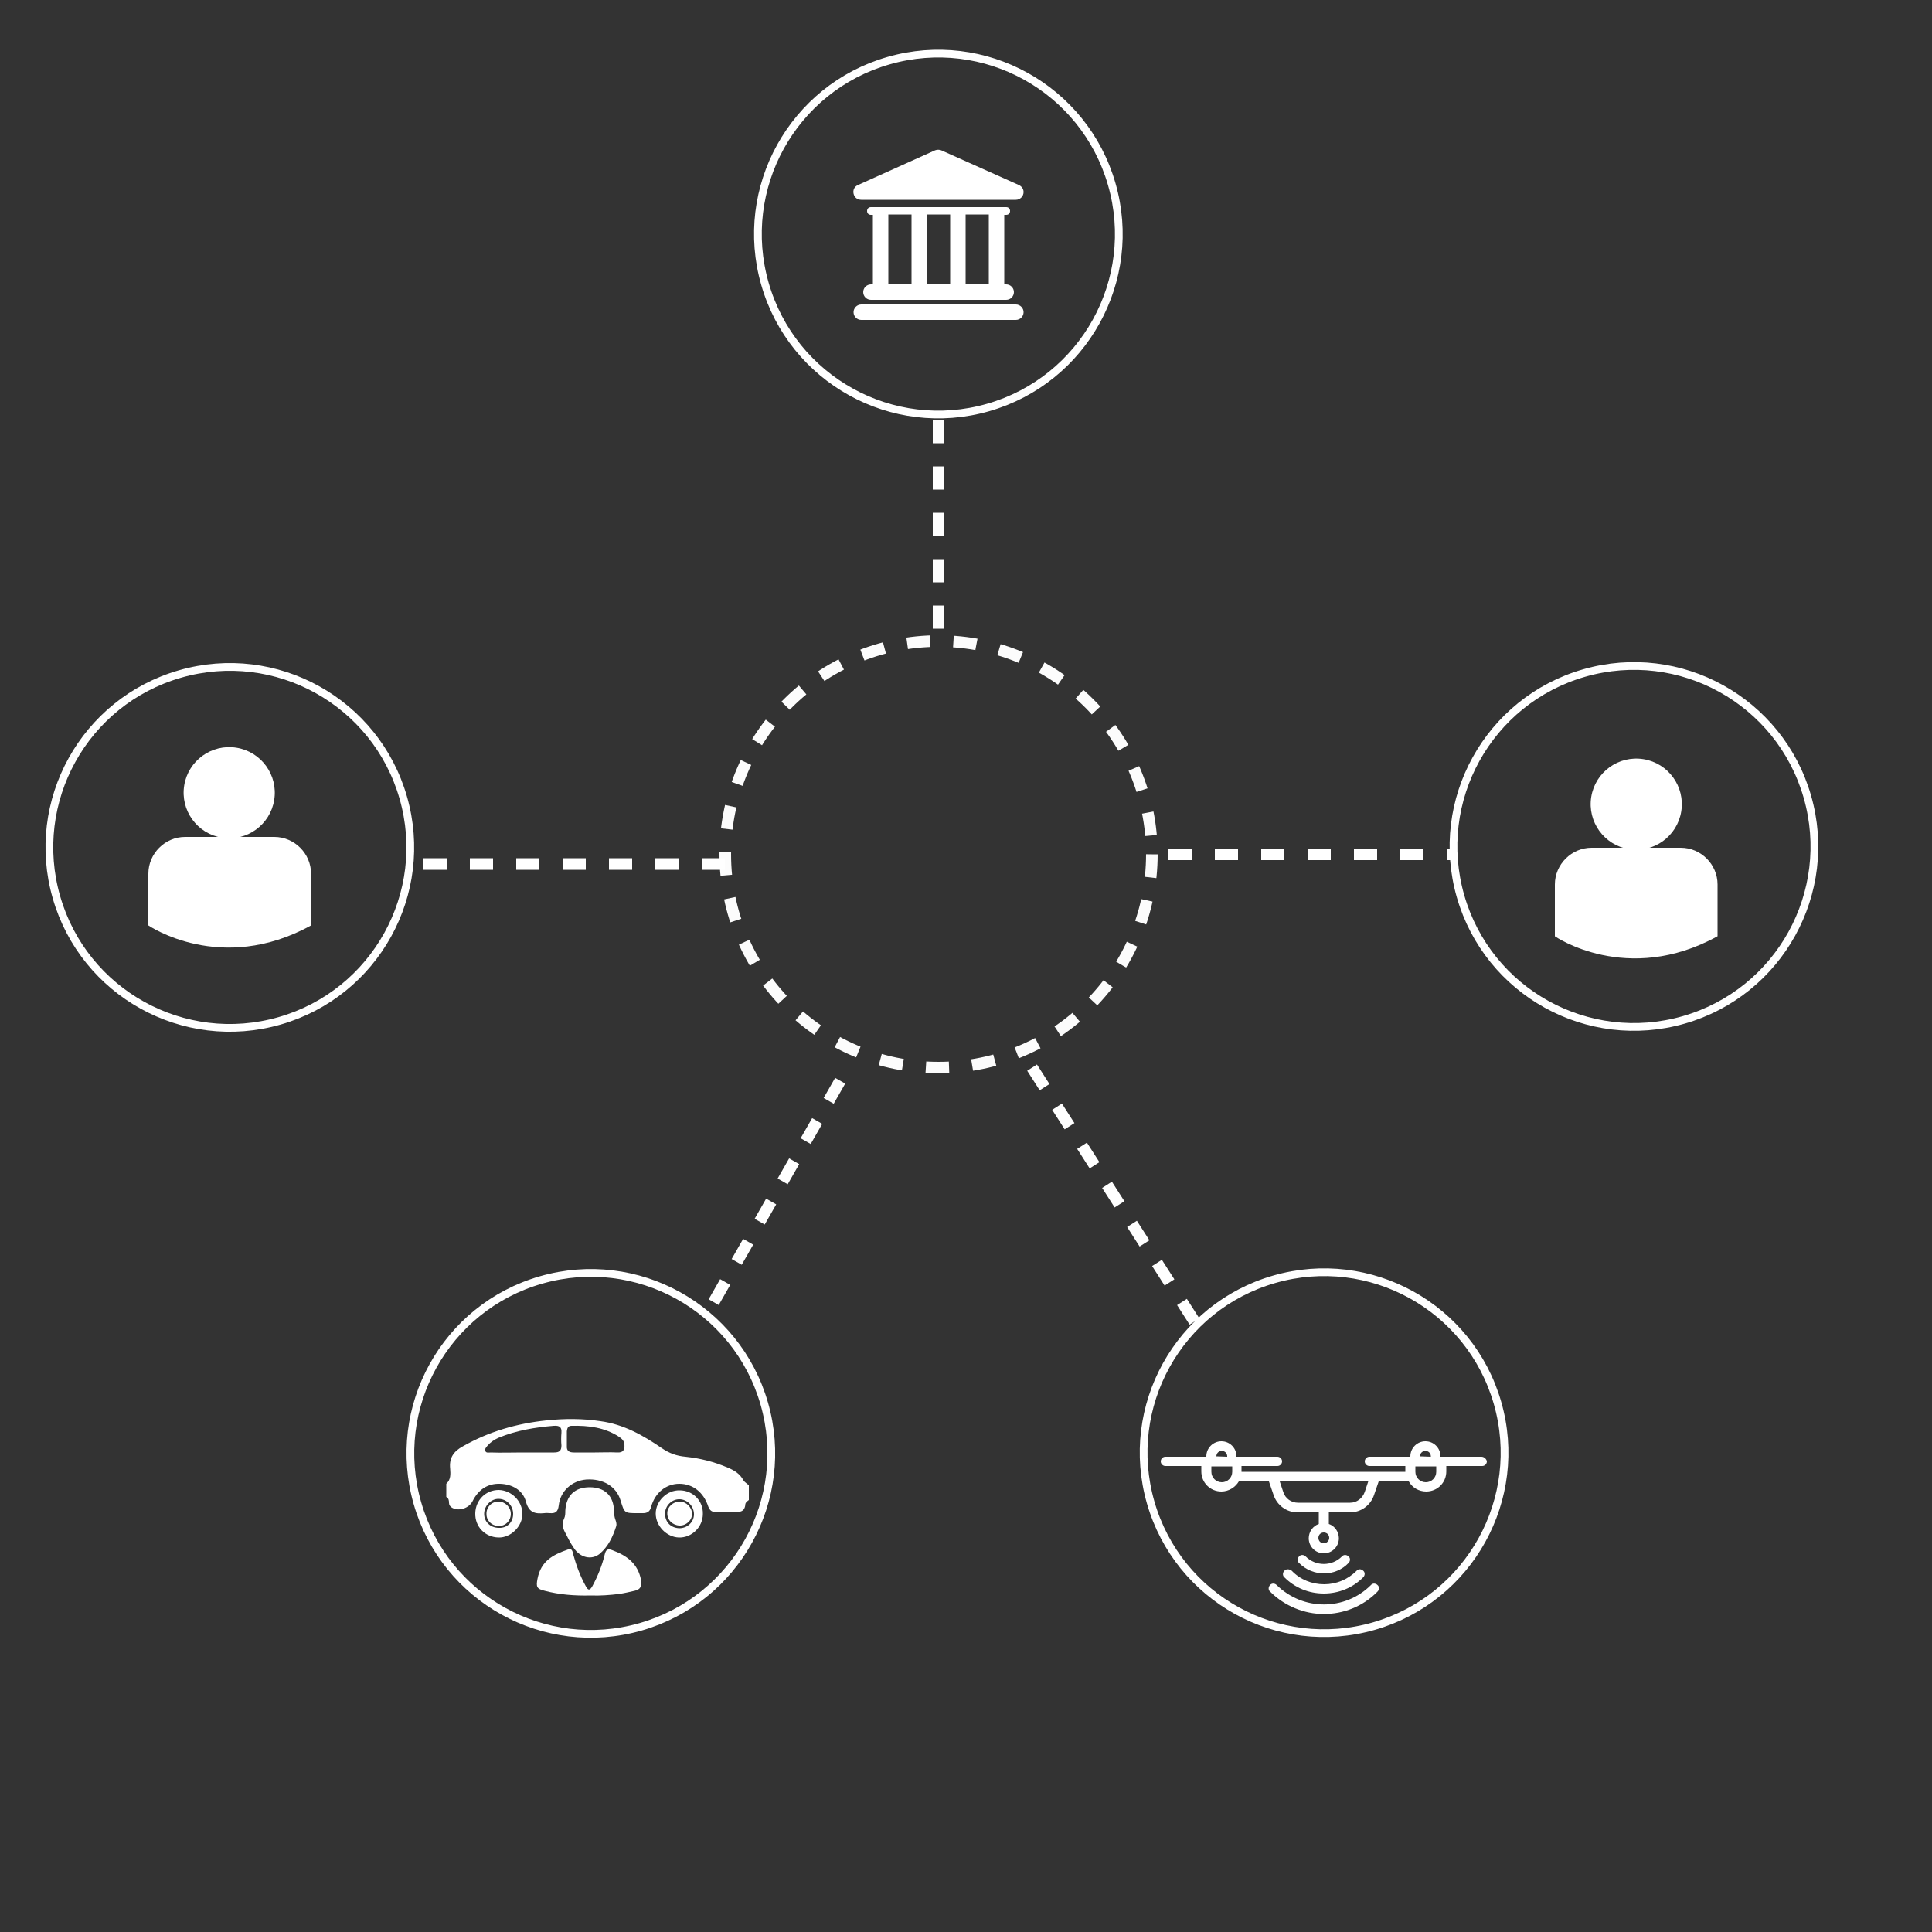 <?xml version="1.0" encoding="utf-8"?>
<!-- Generator: Adobe Illustrator 21.0.0, SVG Export Plug-In . SVG Version: 6.00 Build 0)  -->
<svg version="1.1" xmlns="http://www.w3.org/2000/svg" xmlns:xlink="http://www.w3.org/1999/xlink" x="0px" y="0px"
	 viewBox="0 0 500 500" style="enable-background:new 0 0 500 500;" xml:space="preserve">
<rect x="0" y="0" width="500" height="500" fill="#333333" stroke="none"/>
<style type="text/css">
	.st0{fill:none;stroke:#FCFCFC;stroke-width:3;stroke-linejoin:round;stroke-miterlimit:10;stroke-dasharray:6;}
	.st1{fill:none;stroke:#FFFFFF;stroke-width:3;stroke-linejoin:round;stroke-miterlimit:10;stroke-dasharray:6;}
	.st2{display:none;}
	.st3{display:inline;}
	.st4{fill:#FFFFFF;}
	.st5{fill:none;stroke:#FFFFFF;stroke-width:2;stroke-miterlimit:10;}
	.st6{display:inline;fill:none;stroke:#FFFFFF;stroke-width:2;stroke-miterlimit:10;}
	.st7{fill:none;stroke:#FFFFFF;stroke-width:0.25;stroke-miterlimit:10;}
</style>
<g id="Layer_3">
</g>
<g id="Layer_2_1_">
	<g>
		<circle class="st0" cx="242.9" cy="221.1" r="55.2"/>
		<line class="st1" x1="242.9" y1="108.7" x2="242.9" y2="165.8"/>
		<line class="st1" x1="302.4" y1="221.1" x2="376.2" y2="221.1"/>
		<line class="st1" x1="184.7" y1="337" x2="220" y2="275.2"/>
		<line class="st1" x1="187.6" y1="223.6" x2="106.1" y2="223.6"/>
		<line class="st1" x1="267.1" y1="276.3" x2="312" y2="346.5"/>
	</g>
</g>
<g id="Layer_1">
	<g id="Layer_1_1_" class="st2">
		<g class="st3">
			
				<ellipse transform="matrix(0.159 -0.987 0.987 0.159 -161.065 257.18)" class="st4" cx="70.3" cy="223.1" rx="11.8" ry="11.8"/>
			<path class="st4" d="M91.3,257.6v-1.4v-12c0-5.2-4.3-9.5-9.5-9.5H58.7c-5.2,0-9.5,4.3-9.5,9.5v13.4
				C49.2,257.6,67.9,270.5,91.3,257.6z"/>
		</g>
		<g class="st3">
			<g id="Layer_1_13_">
				<g>
					<path class="st4" d="M273.7,96.8h-40c-1.1,0-2,0.9-2,2s0.9,2,2,2h40c1.1,0,2-0.9,2-2S274.8,96.8,273.7,96.8z"/>
					<path class="st4" d="M236.2,91.6c-1.1,0-2,0.9-2,2s0.9,2,2,2h35c1.1,0,2-0.9,2-2s-0.9-2-2-2h-0.5v-18h0.5c0.6,0,1-0.4,1-1
						s-0.4-1-1-1h-35c-0.6,0-1,0.4-1,1s0.4,1,1,1h0.5v18H236.2L236.2,91.6z M266.7,73.5v18h-6v-18H266.7z M256.7,73.5v18h-6v-18
						H256.7z M240.7,73.5h6v18h-6V73.5z"/>
					<path class="st4" d="M233.7,69.7h40l0,0c1.1,0,2-0.9,2-2c0-0.9-0.6-1.6-1.4-1.9l-19.9-8.9c-0.5-0.2-1.1-0.2-1.6,0l-20,9
						c-0.9,0.4-1.3,1.3-1.1,2.2C231.9,69.1,232.7,69.7,233.7,69.7z"/>
				</g>
			</g>
		</g>
		<g class="st3">
			
				<ellipse transform="matrix(0.961 -0.276 0.276 0.961 -96.061 121.783)" class="st5" cx="385.3" cy="402.7" rx="46.7" ry="46.7"/>
			<g id="DB1b7h_7_">
				<g>
					<path class="st4" d="M81.6,401.4c1.2-1.1,1.1-2.5,1-3.9c-0.3-2.8,0.9-4.5,3.3-5.8c6.7-3.8,13.9-5.9,21.6-6.7
						c4.7-0.5,9.4-0.5,14,0.2c6,0.8,11.1,3.7,15.9,7c1.9,1.3,3.8,2,6.1,2.2c3.8,0.4,7.4,1.3,10.9,2.8c1.7,0.7,3.2,1.6,4.1,3.3
						c0.3,0.5,0.9,0.8,1.4,1.3c0,1.3,0,2.5,0,3.8c-0.4,0.3-0.8,0.6-0.9,1c-0.1,2.1-1.5,2.2-3,2.1c-1.6-0.1-3.1,0-4.7,0
						c-1,0-1.5-0.4-1.9-1.4c-1.2-3.7-4-5.9-7.5-5.9c-3.4,0-6.3,2.3-7.3,6c-0.3,1.2-1,1.6-2.1,1.6c-0.5,0-0.9,0-1.4,0
						c-3.4,0-3.4,0-4.4-3.3c-1.1-3.6-4.5-5.7-8.9-5.4c-3.7,0.3-6.7,3-7.1,6.7c-0.2,1.7-0.9,2.1-2.3,2c-0.5,0-0.9-0.1-1.4,0
						c-2.3,0.2-4,0-4.8-3s-3.6-4.5-6.7-4.6c-3.2-0.1-5.6,1.5-7.1,4.5c-0.9,1.8-3.5,2.7-5.3,1.7c-0.5-0.3-0.8-0.7-0.8-1.3
						c0-0.6-0.1-1.2-0.7-1.5C81.6,403.7,81.6,402.5,81.6,401.4z M101.2,393.3L101.2,393.3c2.8,0,5.5,0,8.3,0c1.3,0,1.9-0.4,1.9-1.8
						c-0.1-1.1-0.1-2.2,0-3.3c0.1-1.5-0.5-1.9-2-1.8c-4.9,0.4-9.7,1.2-14.3,3.1c-1.1,0.5-2,1.1-2.8,2c-0.3,0.4-0.8,0.8-0.6,1.4
						c0.2,0.6,0.9,0.4,1.4,0.4C95.8,393.4,98.5,393.3,101.2,393.3z M120.1,393.3L120.1,393.3c1.9,0,3.8-0.1,5.7,0
						c1.6,0.1,2-0.7,1.9-2.1c-0.1-0.9-0.6-1.4-1.3-1.9c-3.8-2.5-8-3-12.4-2.9c-0.9,0-1.1,0.6-1.2,1.4c0,1.3,0,2.5,0,3.8
						c-0.1,1.3,0.6,1.7,1.8,1.7C116.5,393.3,118.3,393.3,120.1,393.3z"/>
					<path class="st4" d="M119,430.3c-4.2,0.1-8.1-0.2-11.9-1.2c-2.1-0.5-2.3-1-1.9-3.1c0.9-4.6,3.9-6.2,7.9-7.6
						c1-0.4,1.2,0.5,1.3,1.1c0.8,2.9,1.8,5.7,3.3,8.4c0.6,1.1,1,1.2,1.7,0c1.4-2.6,2.5-5.3,3.2-8.2c0.3-1.3,0.8-1.6,2-1.1
						c3.8,1.4,6.6,3.5,7.4,7.7c0.3,1.6-0.2,2.5-1.7,2.8c-1.3,0.3-2.6,0.6-3.9,0.8C124,430.2,121.3,430.4,119,430.3z"/>
					<path class="st4" d="M118.7,402.3c3.9,0,6.2,2.2,6.3,6.1c0,0.8,0.1,1.6,0.4,2.4c0.2,0.5,0.3,1.1,0.2,1.5
						c-0.9,2.8-2.1,5.4-4.4,7.3c-2.1,1.6-5,0.9-6.6-1.6c-0.9-1.3-1.6-2.7-2.3-4.1c-0.6-1.1-0.8-2.3-0.2-3.5c0.3-0.7,0.3-1.3,0.3-2
						C112.6,404.5,114.8,402.3,118.7,402.3z"/>
					<path class="st4" d="M89.1,409c0.1-3.4,2.7-6,6.1-6c3.3,0.1,6.1,2.9,6.1,6.2c0,3.2-3,6.2-6.2,6.1C91.6,415.2,89,412.5,89.1,409
						z M98.9,409.2c0-2.2-1.7-3.9-3.8-3.9c-1.9,0-3.6,1.7-3.7,3.7c-0.1,2.2,1.6,3.8,3.8,3.8C97.3,412.9,98.9,411.4,98.9,409.2z"/>
					<path class="st4" d="M148,409.2c0,3.4-2.9,6.2-6.2,6.1c-3.2-0.1-6-3-6-6.2s2.9-6.1,6.2-6C145.4,403.1,148.1,405.8,148,409.2z
						 M141.9,412.9c2.1,0,3.8-1.6,3.8-3.6c0-2.1-1.7-3.9-3.8-3.9c-2,0-3.7,1.7-3.7,3.8C138.3,411.4,139.7,412.8,141.9,412.9z"/>
					<path class="st4" d="M95.1,406c1.7,0,3.2,1.4,3.2,3.2c0,1.7-1.3,3.1-3,3.1c-1.8,0.1-3.3-1.3-3.3-3
						C91.9,407.5,93.3,406,95.1,406z"/>
					<path class="st4" d="M142,406c1.7,0,3.2,1.5,3.2,3.2s-1.6,3.1-3.3,3c-1.8-0.1-3.2-1.5-3.1-3.3C138.8,407.4,140.3,406,142,406z"
						/>
				</g>
			</g>
			<g>
				<path class="st4" d="M426.4,397.7h-10.6v-0.1c0-2.1-1.7-3.9-3.9-3.9c-2.1,0-3.9,1.7-3.9,3.9v0.1h-10.6c-0.7,0-1.2,0.6-1.2,1.2
					c0,0.7,0.6,1.2,1.2,1.2h9.3v1.4v0.1h-42.4v-0.1v-1.4h9.3c0.7,0,1.2-0.6,1.2-1.2c0-0.7-0.6-1.2-1.2-1.2H363v-0.1
					c0-2.1-1.7-3.9-3.9-3.9c-2.1,0-3.9,1.7-3.9,3.9v0.1h-10.6c-0.7,0-1.2,0.6-1.2,1.2c0,0.7,0.6,1.2,1.2,1.2h9.3v1.4
					c0,2.9,2.3,5.2,5.2,5.2c1.9,0,3.6-1.1,4.5-2.6h7.8l1.2,3.5c0.9,2.7,3.4,4.5,6.2,4.5h5.5v3c-1.5,0.5-2.6,2-2.6,3.7
					c0,2.1,1.7,3.9,3.9,3.9c2.1,0,3.9-1.7,3.9-3.9c0-1.7-1.1-3.2-2.6-3.7v-3h5.5c2.8,0,5.3-1.8,6.2-4.5l1.2-3.5h7.8
					c0.9,1.6,2.6,2.6,4.5,2.6c2.9,0,5.2-2.3,5.2-5.2v-1.4h9.3c0.7,0,1.2-0.6,1.2-1.2C427.7,398.3,427.1,397.7,426.4,397.7
					L426.4,397.7z M357.8,397.6c0-0.8,0.6-1.4,1.4-1.4s1.4,0.6,1.4,1.4v0.1L357.8,397.6L357.8,397.6z M359.2,404.3
					c-1.5,0-2.7-1.2-2.7-2.7v-1.4h5.4v1.4C361.9,403.1,360.7,404.3,359.2,404.3L359.2,404.3z M385.6,420.1c-0.8,0-1.4-0.6-1.4-1.4
					s0.6-1.4,1.4-1.4s1.4,0.6,1.4,1.4S386.3,420.1,385.6,420.1L385.6,420.1z M396.2,406.8c-0.6,1.7-2.1,2.8-3.8,2.8h-13.5
					c-1.7,0-3.3-1.1-3.8-2.8l-0.9-2.7h22.9L396.2,406.8z M410.5,397.6c0-0.8,0.6-1.4,1.4-1.4s1.4,0.6,1.4,1.4v0.1L410.5,397.6
					L410.5,397.6z M414.7,401.6c0,1.5-1.2,2.7-2.7,2.7s-2.7-1.2-2.7-2.7v-1.4h5.4L414.7,401.6L414.7,401.6z"/>
				<path class="st4" d="M392,425.2c0.5-0.5,0.5-1.3,0-1.7c-0.5-0.5-1.3-0.5-1.7,0c-2.6,2.6-6.8,2.6-9.4,0c-0.5-0.5-1.3-0.5-1.7,0
					c-0.5,0.5-0.5,1.3,0,1.7c1.8,1.8,4.1,2.7,6.5,2.7C387.9,427.9,390.3,427,392,425.2L392,425.2z"/>
				<path class="st4" d="M375.4,427.2c-0.5,0.5-0.5,1.3,0,1.7c2.7,2.7,6.3,4.2,10.2,4.2c3.9,0,7.5-1.5,10.2-4.2
					c0.5-0.5,0.5-1.3,0-1.7c-0.5-0.5-1.3-0.5-1.7,0c-2.3,2.3-5.3,3.5-8.4,3.5c-3.2,0-6.2-1.2-8.4-3.5
					C376.6,426.7,375.9,426.7,375.4,427.2L375.4,427.2z"/>
				<path class="st4" d="M397.8,430.9c-6.7,6.7-17.6,6.7-24.4,0c-0.5-0.5-1.3-0.5-1.7,0c-0.5,0.5-0.5,1.3,0,1.7
					c3.8,3.8,8.9,5.8,13.9,5.8s10.1-1.9,13.9-5.8c0.5-0.5,0.5-1.3,0-1.7C399,430.4,398.2,430.4,397.8,430.9L397.8,430.9z"/>
			</g>
			
				<ellipse transform="matrix(0.961 -0.276 0.276 0.961 -106.388 48.309)" class="st5" cx="118.7" cy="402.7" rx="46.7" ry="46.7"/>
		</g>
		
			<ellipse transform="matrix(0.961 -0.276 0.276 0.961 -62.676 28.566)" class="st6" cx="70.3" cy="237.3" rx="46.7" ry="46.7"/>
		<g class="st3">
			<g>
				
					<ellipse transform="matrix(0.159 -0.987 0.987 0.159 142.383 618.76)" class="st4" cx="434.2" cy="225.8" rx="11.8" ry="11.8"/>
				<path class="st4" d="M455.3,260.3v-1.4v-12c0-5.2-4.3-9.5-9.5-9.5h-23.1c-5.2,0-9.5,4.3-9.5,9.5v13.4
					C413.1,260.3,431.9,273.2,455.3,260.3z"/>
			</g>
			
				<ellipse transform="matrix(0.961 -0.276 0.276 0.961 -48.604 128.719)" class="st5" cx="433.7" cy="237.3" rx="46.7" ry="46.7"/>
		</g>
		
			<ellipse transform="matrix(0.961 -0.276 0.276 0.961 -11.866 72.967)" class="st6" cx="253.7" cy="78.7" rx="46.7" ry="46.7"/>
	</g>
	<g id="Layer_2">
		<g>
			
				<ellipse transform="matrix(0.159 -0.987 0.987 0.159 -152.46 231.187)" class="st4" cx="59.4" cy="205" rx="11.8" ry="11.8"/>
			<path class="st4" d="M80.5,239.5v-1.4v-12c0-5.2-4.3-9.5-9.5-9.5H47.9c-5.2,0-9.5,4.3-9.5,9.5v13.4
				C38.4,239.5,57.1,252.4,80.5,239.5z"/>
		</g>
		<g>
			<g id="Layer_1_2_">
				<g>
					<path class="st4" d="M262.9,78.8h-40c-1.1,0-2,0.9-2,2s0.9,2,2,2h40c1.1,0,2-0.9,2-2S264,78.8,262.9,78.8z"/>
					<path class="st4" d="M225.4,73.6c-1.1,0-2,0.9-2,2s0.9,2,2,2h35c1.1,0,2-0.9,2-2s-0.9-2-2-2h-0.5v-18h0.5c0.6,0,1-0.4,1-1
						s-0.4-1-1-1h-35c-0.6,0-1,0.4-1,1s0.4,1,1,1h0.5v18H225.4L225.4,73.6z M255.9,55.5v18h-6v-18H255.9z M245.9,55.5v18h-6v-18
						H245.9z M229.9,55.5h6v18h-6V55.5z"/>
					<path class="st4" d="M222.9,51.7h40l0,0c1.1,0,2-0.9,2-2c0-0.9-0.6-1.6-1.4-1.9l-19.9-8.9c-0.5-0.2-1.1-0.2-1.6,0l-20,9
						c-0.9,0.4-1.3,1.3-1.1,2.2C221.1,51.1,221.9,51.7,222.9,51.7z"/>
				</g>
			</g>
		</g>
		<g>
			
				<ellipse transform="matrix(0.961 -0.276 0.276 0.961 -90.398 108.984)" class="st5" cx="342.6" cy="376.2" rx="46.7" ry="46.7"/>
			<g id="DB1b7h_1_">
				<g>
					<path class="st4" d="M115.5,384c1.2-1.1,1.1-2.5,1-3.9c-0.3-2.8,0.9-4.5,3.3-5.8c6.7-3.8,13.9-5.9,21.6-6.7
						c4.7-0.5,9.4-0.5,14,0.2c6,0.8,11.1,3.7,15.9,7c1.9,1.3,3.8,2,6.1,2.2c3.8,0.4,7.4,1.3,10.9,2.8c1.7,0.7,3.2,1.6,4.1,3.3
						c0.3,0.5,0.9,0.8,1.4,1.3c0,1.3,0,2.5,0,3.8c-0.4,0.3-0.8,0.6-0.9,1c-0.1,2.1-1.5,2.2-3,2.1c-1.6-0.1-3.1,0-4.7,0
						c-1,0-1.5-0.4-1.9-1.4c-1.2-3.7-4-5.9-7.5-5.9c-3.4,0-6.3,2.3-7.3,6c-0.3,1.2-1,1.6-2.1,1.6c-0.5,0-0.9,0-1.4,0
						c-3.4,0-3.4,0-4.4-3.3c-1.1-3.6-4.5-5.7-8.9-5.4c-3.7,0.3-6.7,3-7.1,6.7c-0.2,1.7-0.9,2.1-2.3,2c-0.5,0-0.9-0.1-1.4,0
						c-2.3,0.2-4,0-4.8-3s-3.6-4.5-6.7-4.6c-3.2-0.1-5.6,1.5-7.1,4.5c-0.9,1.8-3.5,2.7-5.3,1.7c-0.5-0.3-0.8-0.7-0.8-1.3
						c0-0.6-0.1-1.2-0.7-1.5C115.5,386.3,115.5,385.1,115.5,384z M135.1,375.9L135.1,375.9c2.8,0,5.5,0,8.3,0c1.3,0,1.9-0.4,1.9-1.8
						c-0.1-1.1-0.1-2.2,0-3.3c0.1-1.5-0.5-1.9-2-1.8c-4.9,0.4-9.7,1.2-14.3,3.1c-1.1,0.5-2,1.1-2.8,2c-0.3,0.4-0.8,0.8-0.6,1.4
						c0.2,0.6,0.9,0.4,1.4,0.4C129.7,376,132.4,375.9,135.1,375.9z M154,375.9L154,375.9c1.9,0,3.8-0.1,5.7,0c1.6,0.1,2-0.7,1.9-2.1
						c-0.1-0.9-0.6-1.4-1.3-1.9c-3.8-2.5-8-3-12.4-2.9c-0.9,0-1.1,0.6-1.2,1.4c0,1.3,0,2.5,0,3.8c-0.1,1.3,0.6,1.7,1.8,1.7
						C150.4,375.9,152.2,375.9,154,375.9z"/>
					<path class="st4" d="M152.9,412.9c-4.2,0.1-8.1-0.2-11.9-1.2c-2.1-0.5-2.3-1-1.9-3.1c0.9-4.6,3.9-6.2,7.9-7.6
						c1-0.4,1.2,0.5,1.3,1.1c0.8,2.9,1.8,5.7,3.3,8.4c0.6,1.1,1,1.2,1.7,0c1.4-2.6,2.5-5.3,3.2-8.2c0.3-1.3,0.8-1.6,2-1.1
						c3.8,1.4,6.6,3.5,7.4,7.7c0.3,1.6-0.2,2.5-1.7,2.8c-1.3,0.3-2.6,0.6-3.9,0.8C157.9,412.8,155.2,413,152.9,412.9z"/>
					<path class="st4" d="M152.6,384.9c3.9,0,6.2,2.2,6.3,6.1c0,0.8,0.1,1.6,0.4,2.4c0.2,0.5,0.3,1.1,0.2,1.5
						c-0.9,2.8-2.1,5.4-4.4,7.3c-2.1,1.6-5,0.9-6.6-1.6c-0.9-1.3-1.6-2.7-2.3-4.1c-0.6-1.1-0.8-2.3-0.2-3.5c0.3-0.7,0.3-1.3,0.3-2
						C146.5,387.1,148.7,384.9,152.6,384.9z"/>
					<path class="st4" d="M123,391.6c0.1-3.4,2.7-6,6.1-6c3.3,0.1,6.1,2.9,6.1,6.2c0,3.2-3,6.2-6.2,6.1
						C125.5,397.8,122.9,395.1,123,391.6z M132.8,391.8c0-2.2-1.7-3.9-3.8-3.9c-1.9,0-3.6,1.7-3.7,3.7c-0.1,2.2,1.6,3.8,3.8,3.8
						C131.2,395.5,132.8,394,132.8,391.8z"/>
					<path class="st4" d="M181.9,391.8c0,3.4-2.9,6.2-6.2,6.1c-3.2-0.1-6-3-6-6.2s2.9-6.1,6.2-6C179.3,385.7,182,388.4,181.9,391.8z
						 M175.8,395.5c2.1,0,3.8-1.6,3.8-3.6c0-2.1-1.7-3.9-3.8-3.9c-2,0-3.7,1.7-3.7,3.8C172.2,394,173.6,395.4,175.8,395.5z"/>
					<path class="st4" d="M129,388.6c1.7,0,3.2,1.4,3.2,3.2c0,1.7-1.3,3.1-3,3.1c-1.8,0.1-3.3-1.3-3.3-3
						C125.8,390.1,127.2,388.6,129,388.6z"/>
					<path class="st4" d="M175.9,388.6c1.7,0,3.2,1.5,3.2,3.2s-1.6,3.1-3.3,3c-1.8-0.1-3.2-1.5-3.1-3.3
						C172.7,390,174.2,388.6,175.9,388.6z"/>
				</g>
			</g>
			<g>
				<path class="st4" d="M383.4,377h-10.6v-0.1c0-2.1-1.7-3.9-3.9-3.9c-2.1,0-3.9,1.7-3.9,3.9v0.1h-10.6c-0.7,0-1.2,0.6-1.2,1.2
					c0,0.7,0.6,1.2,1.2,1.2h9.3v1.4v0.1h-42.4v-0.1v-1.4h9.3c0.7,0,1.2-0.6,1.2-1.2c0-0.7-0.6-1.2-1.2-1.2H320v-0.1
					c0-2.1-1.7-3.9-3.9-3.9c-2.1,0-3.9,1.7-3.9,3.9v0.1h-10.6c-0.7,0-1.2,0.6-1.2,1.2c0,0.7,0.6,1.2,1.2,1.2h9.3v1.4
					c0,2.9,2.3,5.2,5.2,5.2c1.9,0,3.6-1.1,4.5-2.6h7.8l1.2,3.5c0.9,2.7,3.4,4.5,6.2,4.5h5.5v3c-1.5,0.5-2.6,2-2.6,3.7
					c0,2.1,1.7,3.9,3.9,3.9c2.1,0,3.9-1.7,3.9-3.9c0-1.7-1.1-3.2-2.6-3.7v-3h5.5c2.8,0,5.3-1.8,6.2-4.5l1.2-3.5h7.8
					c0.9,1.6,2.6,2.6,4.5,2.6c2.9,0,5.2-2.3,5.2-5.2v-1.4h9.3c0.7,0,1.2-0.6,1.2-1.2C384.7,377.6,384.1,377,383.4,377L383.4,377z
					 M314.8,376.9c0-0.8,0.6-1.4,1.4-1.4s1.4,0.6,1.4,1.4v0.1L314.8,376.9L314.8,376.9z M316.2,383.6c-1.5,0-2.7-1.2-2.7-2.7v-1.4
					h5.4v1.4C318.9,382.4,317.7,383.6,316.2,383.6L316.2,383.6z M342.6,399.4c-0.8,0-1.4-0.6-1.4-1.4s0.6-1.4,1.4-1.4
					s1.4,0.6,1.4,1.4S343.3,399.4,342.6,399.4L342.6,399.4z M353.2,386.1c-0.6,1.7-2.1,2.8-3.8,2.8h-13.5c-1.7,0-3.3-1.1-3.8-2.8
					l-0.9-2.7h22.9L353.2,386.1z M367.5,376.9c0-0.8,0.6-1.4,1.4-1.4s1.4,0.6,1.4,1.4v0.1L367.5,376.9L367.5,376.9z M371.7,380.9
					c0,1.5-1.2,2.7-2.7,2.7s-2.7-1.2-2.7-2.7v-1.4h5.4L371.7,380.9L371.7,380.9z"/>
				<path class="st4" d="M349,404.5c0.5-0.5,0.5-1.3,0-1.7c-0.5-0.5-1.3-0.5-1.7,0c-2.6,2.6-6.8,2.6-9.4,0c-0.5-0.5-1.3-0.5-1.7,0
					c-0.5,0.5-0.5,1.3,0,1.7c1.8,1.8,4.1,2.7,6.5,2.7C344.9,407.2,347.3,406.3,349,404.5L349,404.5z"/>
				<path class="st4" d="M332.4,406.5c-0.5,0.5-0.5,1.3,0,1.7c2.7,2.7,6.3,4.2,10.2,4.2c3.9,0,7.5-1.5,10.2-4.2
					c0.5-0.5,0.5-1.3,0-1.7c-0.5-0.5-1.3-0.5-1.7,0c-2.3,2.3-5.3,3.5-8.4,3.5c-3.2,0-6.2-1.2-8.4-3.5
					C333.6,406,332.9,406,332.4,406.5L332.4,406.5z"/>
				<path class="st4" d="M354.8,410.2c-6.7,6.7-17.6,6.7-24.4,0c-0.5-0.5-1.3-0.5-1.7,0c-0.5,0.5-0.5,1.3,0,1.7
					c3.8,3.8,8.9,5.8,13.9,5.8s10.1-1.9,13.9-5.8c0.5-0.5,0.5-1.3,0-1.7C356,409.7,355.2,409.7,354.8,410.2L354.8,410.2z"/>
			</g>
			
				<ellipse transform="matrix(0.961 -0.276 0.276 0.961 -97.79 56.682)" class="st5" cx="152.8" cy="376.3" rx="46.7" ry="46.7"/>
		</g>
		
			<ellipse transform="matrix(0.961 -0.276 0.276 0.961 -58.154 24.857)" class="st5" cx="59.4" cy="219.4" rx="46.7" ry="46.7"/>
		<g>
			<g>
				
					<ellipse transform="matrix(0.159 -0.987 0.987 0.159 151.055 592.877)" class="st4" cx="423.3" cy="207.8" rx="11.8" ry="11.8"/>
				<path class="st4" d="M444.5,242.3v-1.4v-12c0-5.2-4.3-9.5-9.5-9.5h-23.1c-5.2,0-9.5,4.3-9.5,9.5v13.4
					C402.3,242.3,421.1,255.2,444.5,242.3z"/>
			</g>
			
				<ellipse transform="matrix(0.961 -0.276 0.276 0.961 -44.071 125.035)" class="st5" cx="422.9" cy="219.3" rx="46.7" ry="46.7"/>
		</g>
		
			<ellipse transform="matrix(0.961 -0.276 0.276 0.961 -7.332 69.283)" class="st5" cx="242.9" cy="60.7" rx="46.7" ry="46.7"/>
	</g>
	<path class="st7" d="M114,242"/>
	<path class="st7" d="M387.3,251.3"/>
</g>
</svg>
